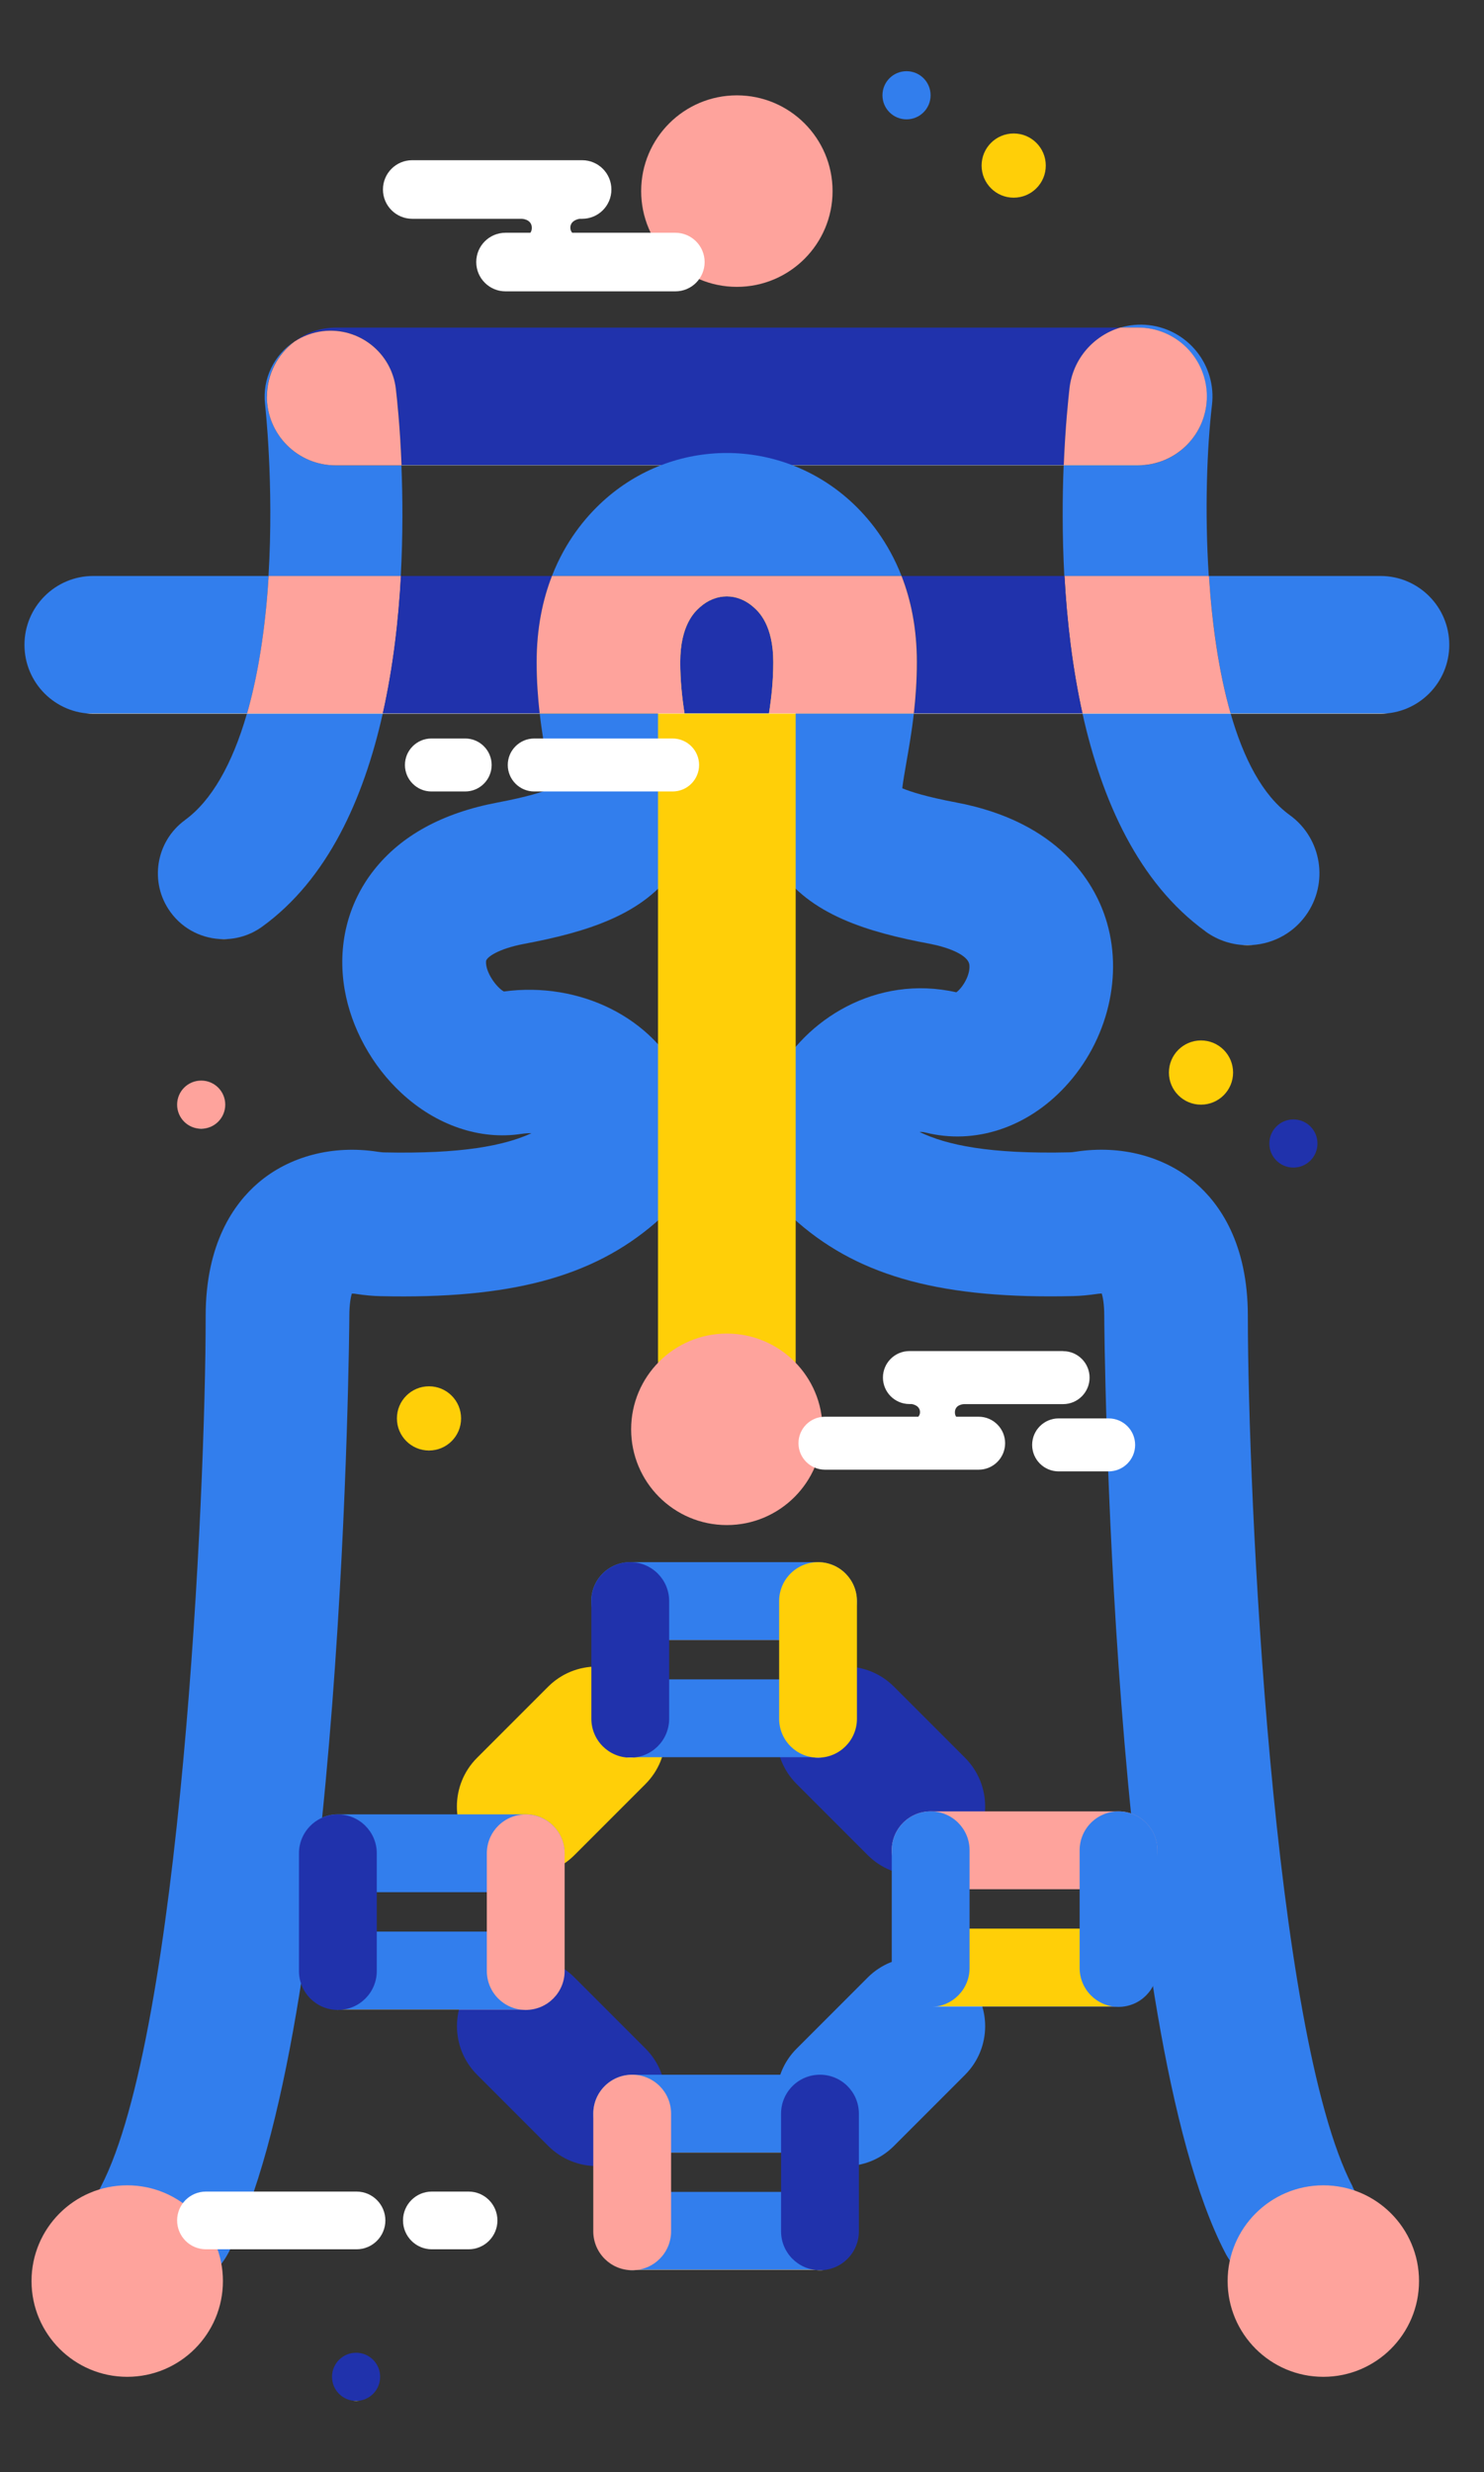 <?xml version="1.0" encoding="UTF-8"?>
<svg xmlns="http://www.w3.org/2000/svg" viewBox="0 0 185 308">
  <rect x="0" y="0" width="185" height="308" fill="#333333" stroke="none"/>
  <defs>
    <style>
      .stroke-width {
        stroke-width: 1.3px;
      }

      .stroke-color-1 {
        stroke: #ffcf08;
      }

      .stroke-color-2 {
        stroke: #fea39c;
      }

      .stroke-color-3 {
        stroke:#327eed;
      }

      .stroke-color-4 {
        stroke: #2032ac;
      }      
    </style>  
    <linearGradient id="color-1" gradientTransform="rotate(90)">
      <stop offset="0%" stop-color="#ffcf08" />
      <stop offset="100%" stop-color="#ffcf08" />
      <stop offset="100%" stop-color="white" />
    </linearGradient>
    <linearGradient id="color-2" gradientTransform="rotate(90)">
      <stop offset="0%" stop-color="#fea39c" />
      <stop offset="100%" stop-color="#fea39c" />
      <stop offset="100%" stop-color="white" />
    </linearGradient>
    <linearGradient id="color-3" gradientTransform="rotate(90)">
      <stop offset="0%" stop-color="#327eed" />
      <stop offset="100%" stop-color="#327eed" />
      <stop offset="100%" stop-color="white" />
    </linearGradient>   
    <linearGradient id="color-4" gradientTransform="rotate(90)">
      <stop offset="0%" stop-color="#2032ac" />
      <stop offset="100%" stop-color="#2032ac" />
      <stop offset="100%" stop-color="white" />
    </linearGradient>  
  </defs>
    <path class="color-1" d="m53.48,180.72c2.21,0,4-1.79,4-4s-1.79-4-4-4-4,1.79-4,4,1.79,4,4,4Z" fill="url(#color-1)"/>
    <path class="color-1" d="m126.37,24.63c2.21,0,4-1.79,4-4s-1.79-4-4-4-4,1.79-4,4,1.79,4,4,4Z" fill="url(#color-1)"/>
    <path class="color-1" d="m149.72,137.63c2.21,0,4-1.79,4-4s-1.79-4-4-4-4,1.79-4,4,1.79,4,4,4Z" fill="url(#color-1)"/>
    <path class="color-4" d="m44.39,299.13c1.66,0,3-1.34,3-3s-1.34-3-3-3-3,1.34-3,3,1.34,3,3,3Z" fill="url(#color-4)"/>
    <path class="color-4" d="m161.24,145.47c1.66,0,3-1.34,3-3s-1.34-3-3-3-3,1.34-3,3,1.34,3,3,3Z" fill="url(#color-4)"/>
    <path class="color-3" d="m113.01,14.87c1.66,0,3-1.34,3-3s-1.34-3-3-3-3,1.34-3,3,1.34,3,3,3Z" fill="url(#color-3)"/>
    <path class="color-2" d="m25.08,140.63c1.66,0,3-1.34,3-3s-1.34-3-3-3-3,1.34-3,3,1.34,3,3,3Z" fill="url(#color-2)"/>
    <path class="color-3" d="m168.61,272.4c-9.96-19.13-13.05-86.19-13.05-108.46,0-9.06-3.55-14-6.53-16.56-3.89-3.33-9.32-4.75-14.91-3.89-.42.07-.64.08-.75.08-10.02.24-15.37-.91-18.74-2.54.23-.01.47,0,.73.07,6.14,1.54,12.64-.57,17.4-5.68,5.38-5.77,7.35-14.04,5.05-21.07-1.42-4.33-5.73-11.94-18.61-14.37-3.71-.7-5.7-1.34-6.72-1.77.11-.94.34-2.19.51-3.2.31-1.78.67-3.81.93-6.09h-18.06c-.16,1.01-.33,1.99-.5,2.97-.9,5.05-1.92,10.77,1.6,16.16,3.91,5.98,11.4,8.12,18.92,9.53,2.22.42,4.85,1.37,4.97,2.66.12,1.31-.92,2.89-1.63,3.39-10.04-2.27-18.9,3.49-22.53,10.48-3.39,6.52-2.25,13.85,2.85,18.25,7.84,6.77,18.1,9.5,34.25,9.12.95-.02,1.95-.12,3.06-.28.17-.03.34-.03.5-.04.13.44.31,1.3.31,2.79,0,.88.65,89.02,15.08,116.73,1.6,3.07,4.71,4.82,7.94,4.82,1.39,0,2.8-.33,4.12-1.01,4.39-2.28,6.09-7.69,3.8-12.08h.01Z" fill="url(#color-3)"/>
    <path class="color-3" d="m68.22,95.02c.18,1.01.4,2.27.51,3.2-1.02.43-3.01,1.07-6.72,1.77-6.85,1.29-12.04,4.13-15.43,8.46-3.25,4.15-4.54,9.41-3.62,14.81.82,4.81,3.41,9.53,7.1,12.94,4.34,4.02,9.79,5.87,14.96,5.07.46-.07.86-.09,1.23-.08-3.39,1.55-8.72,2.6-18.41,2.39-.12,0-.34-.02-.75-.08-5.59-.87-11.03.55-14.92,3.89-2.98,2.56-6.53,7.5-6.53,16.56,0,22.27-3.1,89.33-13.05,108.46-2.28,4.39-.58,9.79,3.8,12.08,4.39,2.28,9.79.58,12.08-3.8,14.43-27.71,15.08-115.85,15.08-116.73,0-1.49.18-2.35.31-2.79.18.01.33,0,.51.04,1.1.17,2.1.26,3.06.28,16.16.37,26.4-2.36,34.25-9.12,5.03-4.34,6.39-11.25,3.46-17.6-3.66-7.94-12.8-12.51-22.33-11.24-.93-.51-2.31-2.42-2.22-3.76.04-.52,1.57-1.57,4.74-2.17,7.52-1.42,15.01-3.55,18.92-9.53,3.51-5.39,2.5-11.11,1.6-16.16-.17-.97-.34-1.95-.5-2.97h-18.06c.26,2.28.62,4.31.93,6.09h0Z" fill="url(#color-3)"/>
    <path class="color-2" d="m164.97,296.13c6.59,0,11.93-5.34,11.93-11.93s-5.34-11.93-11.93-11.93-11.93,5.34-11.93,11.93,5.34,11.93,11.93,11.93Z" fill="url(#color-2)"/>
    <path class="color-2" d="m15.86,296.13c6.59,0,11.93-5.34,11.93-11.93s-5.34-11.93-11.93-11.93-11.93,5.34-11.93,11.93,5.34,11.93,11.93,11.93Z" fill="url(#color-2)"/>
    <path class="color-1" d="m82.03,81.48v88.03c0,4.74,3.84,8.58,8.58,8.58s8.58-3.84,8.58-8.58v-88.03c0-4.74-3.84-8.58-8.58-8.58s-8.58,3.84-8.58,8.58Z" fill="url(#color-1)"/>
    <path class="color-1" d="m68.33,210.15l-8.86,8.86c-3.35,3.35-3.35,8.78,0,12.13,3.35,3.35,8.78,3.35,12.13,0l8.86-8.86c3.35-3.35,3.35-8.78,0-12.13-3.35-3.35-8.78-3.35-12.13,0Z" fill="url(#color-1)"/>
    <path class="color-4" d="m99.31,222.27l8.86,8.86c3.35,3.35,8.78,3.35,12.13,0,3.35-3.35,3.35-8.78,0-12.13l-8.86-8.86c-3.35-3.35-8.78-3.35-12.13,0-3.35,3.35-3.35,8.78,0,12.13Z" fill="url(#color-4)"/>
    <path class="color-4" d="m80.47,255.23l-8.86-8.86c-3.35-3.35-8.78-3.35-12.13,0-3.35,3.35-3.35,8.78,0,12.13l8.86,8.86c3.35,3.35,8.78,3.35,12.13,0s3.35-8.78,0-12.13Z" fill="url(#color-4)"/>
    <path class="color-3" d="m111.44,267.37l8.86-8.86c3.35-3.35,3.35-8.78,0-12.13-3.35-3.35-8.78-3.35-12.13,0l-8.86,8.86c-3.35,3.35-3.35,8.78,0,12.13,3.35,3.35,8.78,3.35,12.13,0Z" fill="url(#color-3)"/>
    <path class="color-2" d="m91.86,35.74c6.59,0,11.93-5.34,11.93-11.93s-5.34-11.93-11.93-11.93-11.93,5.34-11.93,11.93,5.34,11.93,11.93,11.93Z" fill="url(#color-2)"/>
    <path class="color-2" d="m90.61,190.01c6.59,0,11.93-5.34,11.93-11.93s-5.34-11.93-11.93-11.93-11.93,5.34-11.93,11.93,5.34,11.93,11.93,11.93Z" fill="url(#color-2)"/>
    <path class="color-3" d="m101.97,194.63h-23.41c-2.68,0-4.85,2.17-4.85,4.85s2.17,4.85,4.85,4.85h23.41c2.68,0,4.85-2.17,4.85-4.85s-2.17-4.85-4.85-4.85Z" fill="url(#color-3)"/>
    <path class="color-3" d="m101.34,209.23h-22.14c-2.68,0-4.85,2.17-4.85,4.85s2.17,4.85,4.85,4.85h22.14c2.68,0,4.85-2.17,4.85-4.85s-2.17-4.85-4.85-4.85Z" fill="url(#color-3)"/>
    <path class="color-1" d="m97.13,199.48v14.66c0,2.68,2.17,4.85,4.85,4.85s4.85-2.17,4.85-4.85v-14.66c0-2.68-2.17-4.85-4.85-4.85s-4.85,2.17-4.85,4.85Z" fill="url(#color-1)"/>
    <path class="color-4" d="m73.72,199.48v14.66c0,2.68,2.17,4.85,4.85,4.85s4.85-2.17,4.85-4.85v-14.66c0-2.68-2.17-4.85-4.85-4.85s-4.85,2.17-4.85,4.85Z" fill="url(#color-4)"/>
    <path class="color-4" d="m49.36,48.44c.14,1.22.51,4.71.71,9.53h82.55c.19-4.87.57-8.39.72-9.62.43-3.66,3.02-6.54,6.34-7.53H41.85c-1.93,0-3.71.65-5.15,1.73,1.04-.68,2.23-1.14,3.54-1.3,4.5-.53,8.57,2.69,9.1,7.19h0Z" fill="url(#color-4)"/>
    <path class="color-3" d="m33.49,71.76H11.63c-4.74,0-8.58,3.84-8.58,8.58s3.84,8.58,8.58,8.58h19.16c1.25-4.31,2.12-9.43,2.57-15.27.05-.63.09-1.26.13-1.89Z" fill="url(#color-3)"/>
    <path class="color-3" d="m172.09,71.76h-21.38c.39,5.93,1.22,11.96,2.71,17.16h18.67c4.74,0,8.58-3.84,8.58-8.58s-3.84-8.58-8.58-8.58Z" fill="url(#color-3)"/>
    <path class="color-3" d="m23.08,102.16c-3.67,2.66-4.5,7.79-1.84,11.46,1.6,2.22,4.11,3.39,6.65,3.39,1.67,0,3.35-.51,4.8-1.56,8.17-5.91,12.65-15.96,15.02-26.53h-16.93c-1.82,6.31-4.44,10.87-7.71,13.24Z" fill="url(#color-3)"/>
    <path class="color-3" d="m50.06,57.98h-8.21c-4.74,0-8.58-3.84-8.58-8.58,0-2.8,1.35-5.29,3.43-6.85-2.51,1.65-4.02,4.62-3.66,7.8.01.1,1.13,9.95.43,21.42h16.49c.28-5.14.24-9.9.08-13.79h0Z" fill="url(#color-3)"/>
    <path class="color-2" d="m33.27,49.4c0,4.74,3.84,8.58,8.58,8.58h8.21c-.19-4.83-.57-8.32-.71-9.53-.53-4.5-4.6-7.72-9.1-7.19-1.31.16-2.51.62-3.54,1.3-2.08,1.57-3.43,4.05-3.43,6.85h0Z" fill="url(#color-2)"/>
    <path class="color-2" d="m33.49,71.76c-.04.63-.08,1.25-.13,1.89-.46,5.84-1.33,10.96-2.57,15.27h16.93c1.3-5.77,1.97-11.67,2.27-17.16h-16.5Z" fill="url(#color-2)"/>
    <path class="color-3" d="m150.29,116.06c1.59,1.15,3.42,1.7,5.24,1.7,2.77,0,5.51-1.28,7.26-3.71,2.89-4.01,2-9.6-2.01-12.5-3.39-2.45-5.76-7.06-7.36-12.64h-18.47c2.4,10.79,6.97,21.09,15.34,27.14h0Z" fill="url(#color-3)"/>
    <path class="color-3" d="m150.44,49.4c0,4.74-3.84,8.58-8.58,8.58h-9.26c-.16,3.89-.19,8.65.08,13.79h18.01c-.53-8.12-.22-16.04.4-21.33.57-4.91-2.94-9.35-7.85-9.93-1.25-.15-2.46-.02-3.6.31h2.2c4.74,0,8.58,3.84,8.58,8.58h0Z" fill="url(#color-3)"/>
    <path class="color-2" d="m133.33,48.35c-.14,1.23-.52,4.75-.72,9.62h9.26c4.74,0,8.58-3.84,8.58-8.58s-3.84-8.58-8.58-8.58h-2.2c-3.32.99-5.91,3.87-6.34,7.53Z" fill="url(#color-2)"/>
    <path class="color-2" d="m132.7,71.76c.3,5.48.97,11.38,2.25,17.16h18.47c-1.49-5.19-2.33-11.23-2.71-17.16h-18.01Z" fill="url(#color-2)"/>
    <path class="color-4" d="m113.92,88.92h21.03c-1.28-5.77-1.95-11.68-2.25-17.16h-20.3c1.15,2.95,1.91,6.5,1.91,10.73,0,2.35-.16,4.48-.38,6.42Z" fill="url(#color-4)"/>
    <path class="color-4" d="m93.99,75.69c-2.03-1.85-4.75-1.85-6.78,0-.6.54-2.41,2.2-2.41,6.8,0,2.34.23,4.44.54,6.42h10.52c.31-1.98.54-4.08.54-6.42,0-4.6-1.81-6.26-2.41-6.8h0Z" fill="url(#color-4)"/>
    <path class="color-4" d="m68.81,71.76h-18.83c-.3,5.48-.97,11.39-2.27,17.16h19.57c-.22-1.95-.38-4.07-.38-6.42,0-4.24.76-7.78,1.91-10.73Z" fill="url(#color-4)"/>
    <path class="color-3" d="m106.06,62.47c-8.82-8.04-22.11-8.04-30.92,0-2.22,2.03-4.68,5.04-6.33,9.29h43.58c-1.66-4.25-4.12-7.27-6.33-9.29Z" fill="url(#color-3)"/>
    <path class="color-2" d="m114.3,82.49c0-4.24-.76-7.78-1.91-10.73h-43.58c-1.15,2.95-1.91,6.5-1.91,10.73,0,2.35.16,4.48.38,6.42h18.06c-.31-1.98-.54-4.08-.54-6.42,0-4.6,1.81-6.26,2.41-6.8,2.03-1.85,4.75-1.85,6.78,0,.6.54,2.41,2.2,2.41,6.8,0,2.34-.23,4.44-.54,6.42h18.06c.22-1.95.38-4.07.38-6.42Z" fill="url(#color-2)"/>
    <path class="color-3" d="m65.53,226.05h-23.41c-2.68,0-4.85,2.17-4.85,4.85s2.17,4.85,4.85,4.85h23.41c2.68,0,4.85-2.17,4.85-4.85s-2.17-4.85-4.85-4.85Z" fill="url(#color-3)"/>
    <path class="color-3" d="m64.89,240.66h-22.14c-2.68,0-4.85,2.17-4.85,4.85s2.17,4.85,4.85,4.85h22.14c2.68,0,4.85-2.17,4.85-4.85s-2.17-4.85-4.85-4.85Z" fill="url(#color-3)"/>
    <path class="color-2" d="m60.69,230.91v14.66c0,2.68,2.17,4.85,4.85,4.85s4.85-2.17,4.85-4.85v-14.66c0-2.68-2.17-4.85-4.85-4.85s-4.85,2.17-4.85,4.85Z" fill="url(#color-2)"/>
    <path class="color-4" d="m37.27,230.91v14.66c0,2.68,2.17,4.85,4.85,4.85s4.85-2.17,4.85-4.85v-14.66c0-2.68-2.17-4.85-4.85-4.85s-4.85,2.17-4.85,4.85Z" fill="url(#color-4)"/>
    <path class="color-3" d="m102.22,258.49h-23.41c-2.68,0-4.85,2.17-4.85,4.85s2.17,4.85,4.85,4.85h23.41c2.68,0,4.85-2.17,4.85-4.85s-2.17-4.85-4.85-4.85Z" fill="url(#color-3)"/>
    <path class="color-3" d="m101.59,273.09h-22.14c-2.68,0-4.85,2.17-4.85,4.85s2.17,4.85,4.85,4.85h22.14c2.68,0,4.85-2.17,4.85-4.85s-2.17-4.85-4.85-4.85Z" fill="url(#color-3)"/>
    <path class="color-4" d="m97.37,263.34v14.66c0,2.68,2.17,4.85,4.85,4.85s4.85-2.17,4.85-4.85v-14.66c0-2.68-2.17-4.85-4.85-4.85s-4.85,2.17-4.85,4.85Z" fill="url(#color-4)"/>
    <path class="color-2" d="m73.96,263.34v14.66c0,2.68,2.17,4.85,4.85,4.85s4.85-2.17,4.85-4.85v-14.66c0-2.68-2.17-4.85-4.85-4.85s-4.85,2.17-4.85,4.85Z" fill="url(#color-2)"/>
    <path class="color-2" d="m139.43,225.68h-23.41c-2.68,0-4.85,2.17-4.85,4.85s2.17,4.85,4.85,4.85h23.41c2.68,0,4.85-2.17,4.85-4.85s-2.17-4.85-4.85-4.85Z" fill="url(#color-2)"/>
    <path class="color-1" d="m138.8,240.29h-22.14c-2.68,0-4.85,2.17-4.85,4.85s2.17,4.85,4.85,4.85h22.14c2.68,0,4.85-2.17,4.85-4.85s-2.17-4.85-4.85-4.85Z" fill="url(#color-1)"/>
    <path class="color-3" d="m134.59,230.53v14.66c0,2.68,2.17,4.85,4.85,4.85s4.85-2.17,4.85-4.85v-14.66c0-2.68-2.17-4.85-4.85-4.85s-4.85,2.17-4.85,4.85Z" fill="url(#color-3)"/>
    <path class="color-3" d="m111.17,230.53v14.66c0,2.68,2.17,4.85,4.85,4.85s4.85-2.17,4.85-4.85v-14.66c0-2.68-2.17-4.85-4.85-4.85s-4.85,2.17-4.85,4.85Z" fill="url(#color-3)"/>
    <path fill="#ffffff" class="color-5" d="m51.4,19.96h21.17c2.01,0,3.65,1.63,3.65,3.65s-1.63,3.65-3.65,3.65h-.31s-1.16.14-1.16,1.11c0,.28.1.47.23.63h12.86c2.01,0,3.65,1.63,3.65,3.65s-1.63,3.65-3.65,3.65h-21.17c-2.01,0-3.65-1.63-3.65-3.65s1.63-3.65,3.65-3.65h3.1c.1-.15.18-.34.18-.6,0-1.11-1.25-1.14-1.25-1.14h-13.66c-2.01,0-3.65-1.63-3.65-3.65s1.63-3.65,3.65-3.65Z"/>
    <path fill="#ffffff" class="color-5" d="m138.21,176.72h-6.24c-1.82,0-3.3,1.48-3.3,3.3s1.48,3.3,3.3,3.3h6.24c1.82,0,3.3-1.48,3.3-3.3s-1.48-3.3-3.3-3.3Z"/>
    <path fill="#ffffff" class="color-5" d="m132.53,168.33h-19.16c-1.82,0-3.3,1.48-3.3,3.3s1.48,3.3,3.3,3.3h.28s1.04.13,1.04,1.01c0,.25-.09.43-.21.57h-11.64c-1.82,0-3.3,1.48-3.3,3.3s1.48,3.3,3.3,3.3h19.16c1.82,0,3.3-1.48,3.3-3.3s-1.48-3.3-3.3-3.3h-2.8c-.1-.13-.16-.31-.16-.54,0-1.01,1.13-1.03,1.13-1.03h12.36c1.82,0,3.3-1.48,3.3-3.3s-1.48-3.3-3.3-3.3h0Z"/>
    <path fill="#ffffff" class="color-5" d="m53.83,280.24h4.59c1.98,0,3.59-1.61,3.59-3.59h0c0-1.99-1.61-3.6-3.59-3.6h-4.59c-1.98,0-3.59,1.61-3.59,3.59h0c0,1.99,1.61,3.6,3.59,3.6Z"/>
    <path fill="#ffffff" class="color-5" d="m25.67,280.24h18.78c1.98,0,3.59-1.61,3.59-3.59h0c0-1.99-1.61-3.6-3.59-3.6h-18.78c-1.98,0-3.59,1.61-3.59,3.59h0c0,1.99,1.61,3.6,3.59,3.6Z"/>
    <path fill="#ffffff" class="color-5" d="m57.99,92.01h-4.21c-1.82,0-3.3,1.48-3.3,3.3s1.48,3.3,3.3,3.3h4.21c1.82,0,3.3-1.48,3.3-3.3s-1.48-3.3-3.3-3.3Z"/>
    <path fill="#ffffff" class="color-5" d="m83.85,92.01h-17.25c-1.82,0-3.3,1.48-3.3,3.3s1.48,3.3,3.3,3.3h17.25c1.82,0,3.3-1.48,3.3-3.3s-1.48-3.3-3.3-3.3Z"/>
</svg>